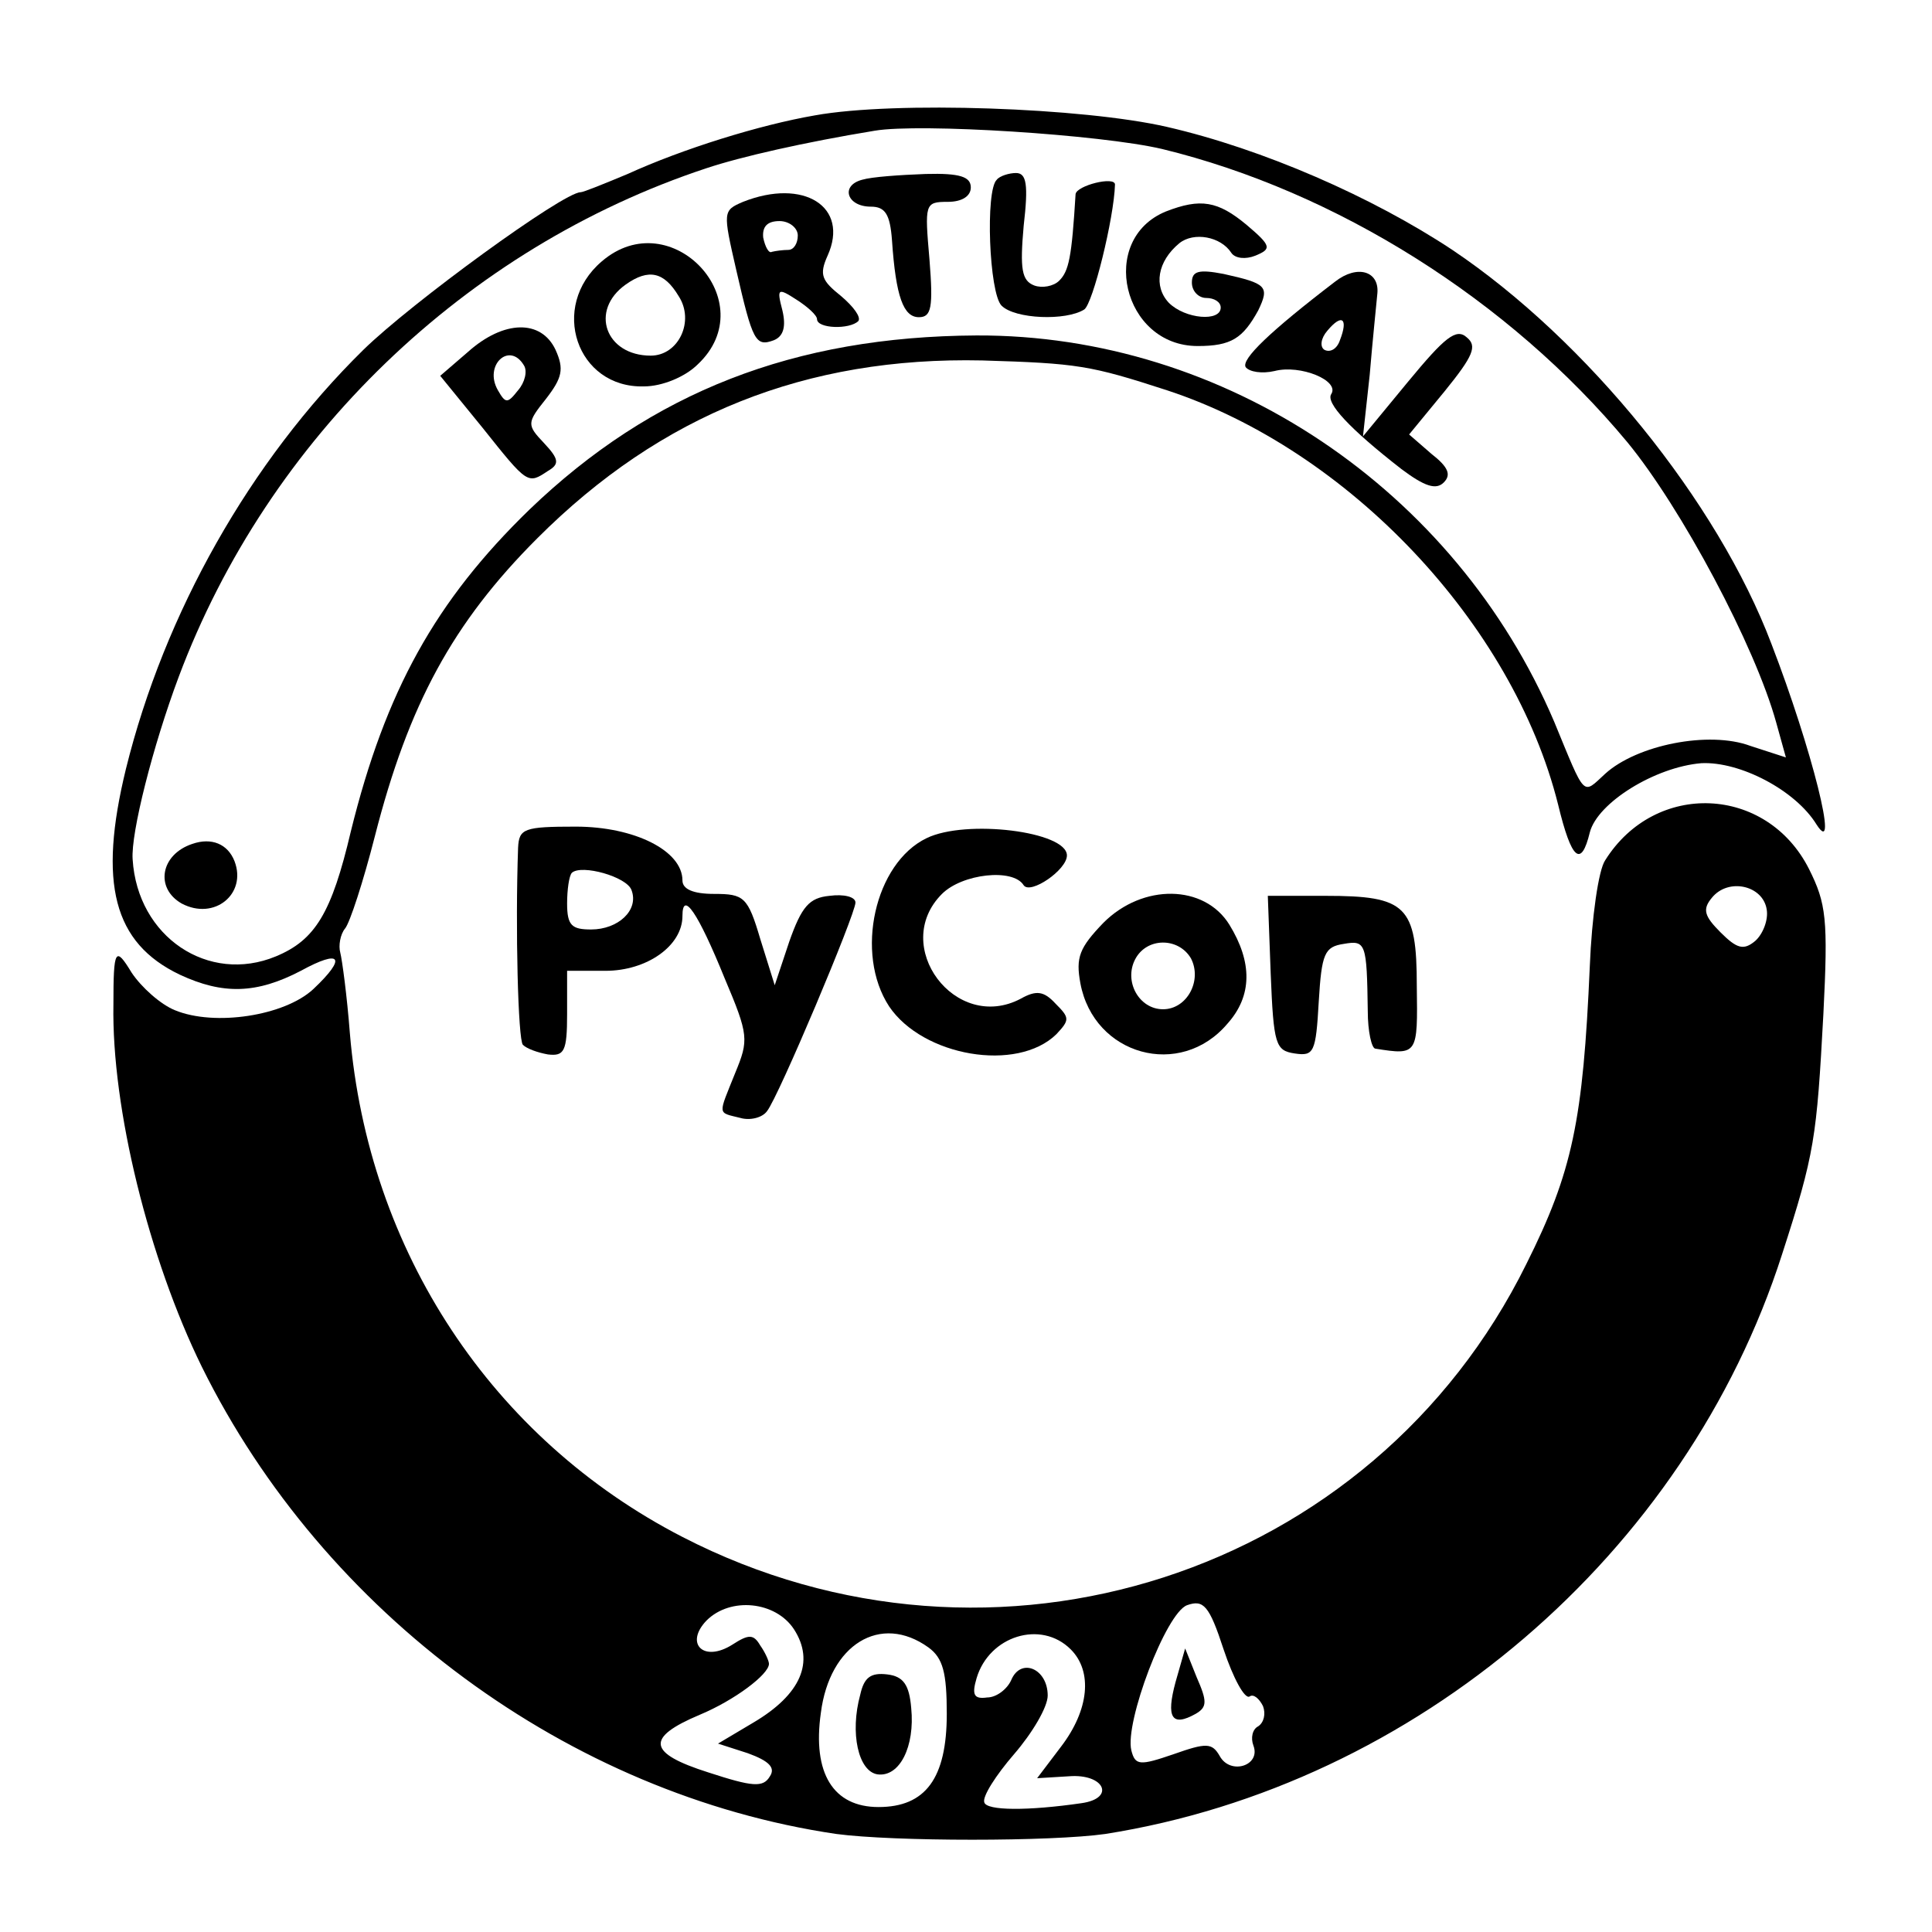 <?xml version="1.0" standalone="no"?>
<!DOCTYPE svg PUBLIC "-//W3C//DTD SVG 20010904//EN"
 "http://www.w3.org/TR/2001/REC-SVG-20010904/DTD/svg10.dtd">
<svg version="1.0" xmlns="http://www.w3.org/2000/svg"
 width="201pt" height="201pt" viewBox="0 0 201 201"
 preserveAspectRatio="xMidYMid meet">
<g transform="translate(0,201) scale(0.1,-0.1)"
fill="#000000" stroke="none">
<path d="M848 1890 c-58 -10 -138 -35 -195 -61 -24 -10 -46 -19 -49 -19 -18 0
-176 -115 -226 -164 -118 -116 -207 -274 -247 -436 -29 -119 -13 -181 56 -214
45 -21 80 -20 126 4 42 23 48 14 13 -19 -30 -28 -103 -39 -144 -22 -15 6 -35
24 -45 39 -17 28 -19 25 -19 -33 -2 -108 37 -265 92 -377 127 -257 382 -445
660 -486 60 -8 224 -8 280 0 323 51 604 291 704 603 34 105 36 121 43 250 5
99 3 115 -15 151 -44 87 -160 92 -212 9 -7 -10 -14 -60 -16 -110 -7 -161 -18
-214 -66 -310 -160 -324 -554 -451 -878 -284 -198 102 -327 297 -346 524 -3
39 -8 76 -10 84 -2 7 0 19 5 25 5 6 19 49 31 96 35 137 81 222 169 310 129
129 280 189 463 185 99 -3 112 -5 192 -31 189 -62 360 -243 407 -431 14 -58
24 -66 33 -29 8 31 68 68 116 72 40 2 98 -28 120 -64 24 -37 -5 79 -47 188
-56 148 -192 316 -332 410 -83 55 -197 105 -297 128 -87 20 -283 27 -366 12z
m361 -35 c181 -44 361 -157 484 -305 56 -68 133 -212 155 -292 l10 -36 -37 12
c-43 16 -118 1 -151 -29 -24 -22 -20 -26 -53 54 -103 242 -343 403 -601 402
-190 -1 -338 -59 -465 -181 -98 -95 -150 -189 -186 -335 -20 -85 -37 -113 -78
-130 -70 -29 -144 20 -149 101 -2 27 21 118 48 190 93 248 298 446 549 529 36
12 102 27 175 39 47 8 235 -4 299 -19z m629 -791 c2 -11 -4 -26 -12 -33 -12
-10 -19 -8 -36 9 -17 17 -19 24 -9 36 17 21 53 13 57 -12z m-538 -819 c4 3 10
-2 14 -10 3 -8 1 -17 -5 -21 -6 -3 -8 -12 -5 -20 8 -21 -24 -31 -35 -11 -8 14
-14 14 -48 2 -35 -12 -40 -12 -44 4 -7 29 36 143 58 151 17 6 23 0 38 -46 10
-30 22 -52 27 -49z m-474 70 c22 -34 7 -68 -42 -97 l-37 -22 31 -10 c22 -8 29
-15 23 -24 -7 -12 -18 -11 -64 4 -63 20 -66 36 -9 60 36 15 72 42 72 53 0 3
-4 12 -9 19 -7 12 -12 12 -29 1 -30 -19 -50 1 -27 25 25 25 72 20 91 -9z m140
-19 c15 -11 19 -26 19 -69 0 -67 -22 -97 -71 -97 -47 0 -69 35 -60 98 9 71 62
104 112 68z m148 -2 c23 -23 19 -63 -10 -101 l-25 -33 33 2 c37 3 49 -23 13
-28 -55 -8 -99 -8 -101 1 -2 6 12 28 31 50 19 22 35 49 35 61 0 28 -28 40 -38
16 -4 -9 -15 -18 -25 -18 -14 -2 -16 3 -11 20 13 44 67 61 98 30z"/>
<path d="M897 1823 c-23 -6 -16 -28 9 -28 15 0 20 -8 22 -35 4 -59 12 -80 28
-80 13 0 15 10 11 60 -5 58 -5 60 19 60 15 0 24 6 24 15 0 11 -11 15 -47 14
-27 -1 -56 -3 -66 -6z"/>
<path d="M1037 1823 c-12 -11 -8 -118 5 -131 14 -14 67 -16 86 -4 9 6 31 95
32 130 0 9 -40 -1 -41 -10 -4 -66 -7 -80 -17 -90 -6 -6 -18 -8 -26 -5 -13 5
-15 17 -11 62 5 43 3 55 -8 55 -7 0 -17 -3 -20 -7z"/>
<path d="M773 1800 c-21 -9 -21 -10 -7 -71 17 -74 20 -80 39 -73 10 4 13 14 9
31 -6 23 -5 24 15 11 11 -7 21 -16 21 -20 0 -10 34 -11 43 -2 3 4 -5 15 -18
26 -20 16 -23 22 -14 42 23 51 -25 81 -88 56z m57 -35 c0 -8 -4 -15 -10 -15
-5 0 -13 -1 -17 -2 -3 -2 -7 5 -9 15 -1 11 4 17 17 17 10 0 19 -7 19 -15z"/>
<path d="M1213 1790 c-71 -29 -45 -140 33 -140 35 0 47 8 63 37 12 25 9 28
-36 38 -26 5 -33 3 -33 -9 0 -9 7 -16 15 -16 8 0 15 -4 15 -10 0 -15 -37 -12
-54 5 -16 17 -12 43 11 62 15 12 43 7 54 -10 4 -6 15 -7 25 -3 17 7 17 10 -9
32 -30 25 -48 28 -84 14z"/>
<path d="M626 1738 c-55 -47 -26 -132 44 -130 19 0 43 10 56 23 69 65 -28 169
-100 107z m80 -36 c17 -26 0 -62 -29 -62 -47 0 -64 47 -26 74 24 17 40 13 55
-12z"/>
<path d="M1389 1717 c-68 -52 -98 -81 -93 -89 4 -5 17 -7 30 -4 27 7 68 -10
59 -24 -6 -9 19 -36 73 -78 24 -18 36 -22 44 -14 8 8 5 16 -13 30 l-23 20 37
45 c30 37 34 47 23 56 -11 10 -23 0 -61 -46 l-47 -57 7 64 c3 36 7 74 8 85 2
23 -21 30 -44 12z m5 -61 c-3 -9 -10 -13 -16 -10 -5 3 -4 12 3 20 15 18 22 13
13 -10z"/>
<path d="M487 1644 l-29 -25 44 -54 c47 -59 47 -59 68 -45 12 7 12 12 -4 29
-18 19 -18 21 2 46 17 22 19 31 10 51 -15 32 -54 31 -91 -2z m58 -14 c4 -6 1
-18 -6 -26 -11 -14 -13 -14 -21 0 -15 26 12 51 27 26z"/>
<path d="M200 1132 c-33 -11 -39 -46 -11 -62 34 -18 68 10 55 44 -7 18 -24 25
-44 18z"/>
<path d="M1223 260 c-10 -37 -4 -47 21 -33 12 7 12 13 1 38 l-12 30 -10 -35z"/>
<path d="M895 247 c-11 -40 -2 -80 18 -83 23 -3 39 29 35 69 -2 24 -8 33 -25
35 -17 2 -24 -3 -28 -21z"/>
<path d="M539 1128 c-3 -84 0 -200 5 -205 4 -4 15 -8 26 -10 17 -2 20 3 20 42
l0 45 40 0 c43 0 80 26 80 57 0 27 16 4 44 -65 25 -59 25 -64 11 -98 -18 -45
-19 -41 5 -47 10 -3 23 0 28 7 12 15 92 205 92 217 0 6 -12 9 -27 7 -21 -2
-29 -11 -42 -48 l-15 -45 -15 48 c-13 44 -17 47 -48 47 -22 0 -33 5 -33 14 0
31 -50 56 -111 56 -54 0 -59 -2 -60 -22z m118 -44 c8 -21 -14 -41 -42 -41 -20
0 -25 4 -25 27 0 14 2 29 5 32 10 9 57 -4 62 -18z"/>
<path d="M964 1138 c-54 -26 -75 -120 -39 -175 35 -52 133 -69 174 -29 14 15
14 17 -1 32 -12 13 -20 14 -36 5 -68 -36 -136 55 -82 109 21 21 74 27 85 9 7
-10 45 16 45 31 0 25 -105 38 -146 18z"/>
<path d="M1148 1050 c-25 -26 -29 -36 -24 -63 14 -75 104 -100 153 -42 26 29
26 64 2 103 -26 42 -90 43 -131 2z m91 -37 c12 -23 -4 -53 -29 -53 -25 0 -41
29 -29 52 12 23 45 23 58 1z"/>
<path d="M1322 997 c3 -74 5 -80 25 -83 20 -3 22 1 25 54 3 50 6 57 26 60 23
4 24 1 25 -70 0 -21 4 -39 8 -39 44 -7 44 -6 43 65 0 84 -11 94 -95 94 l-60 0
3 -81z"/>
</g>
</svg>
